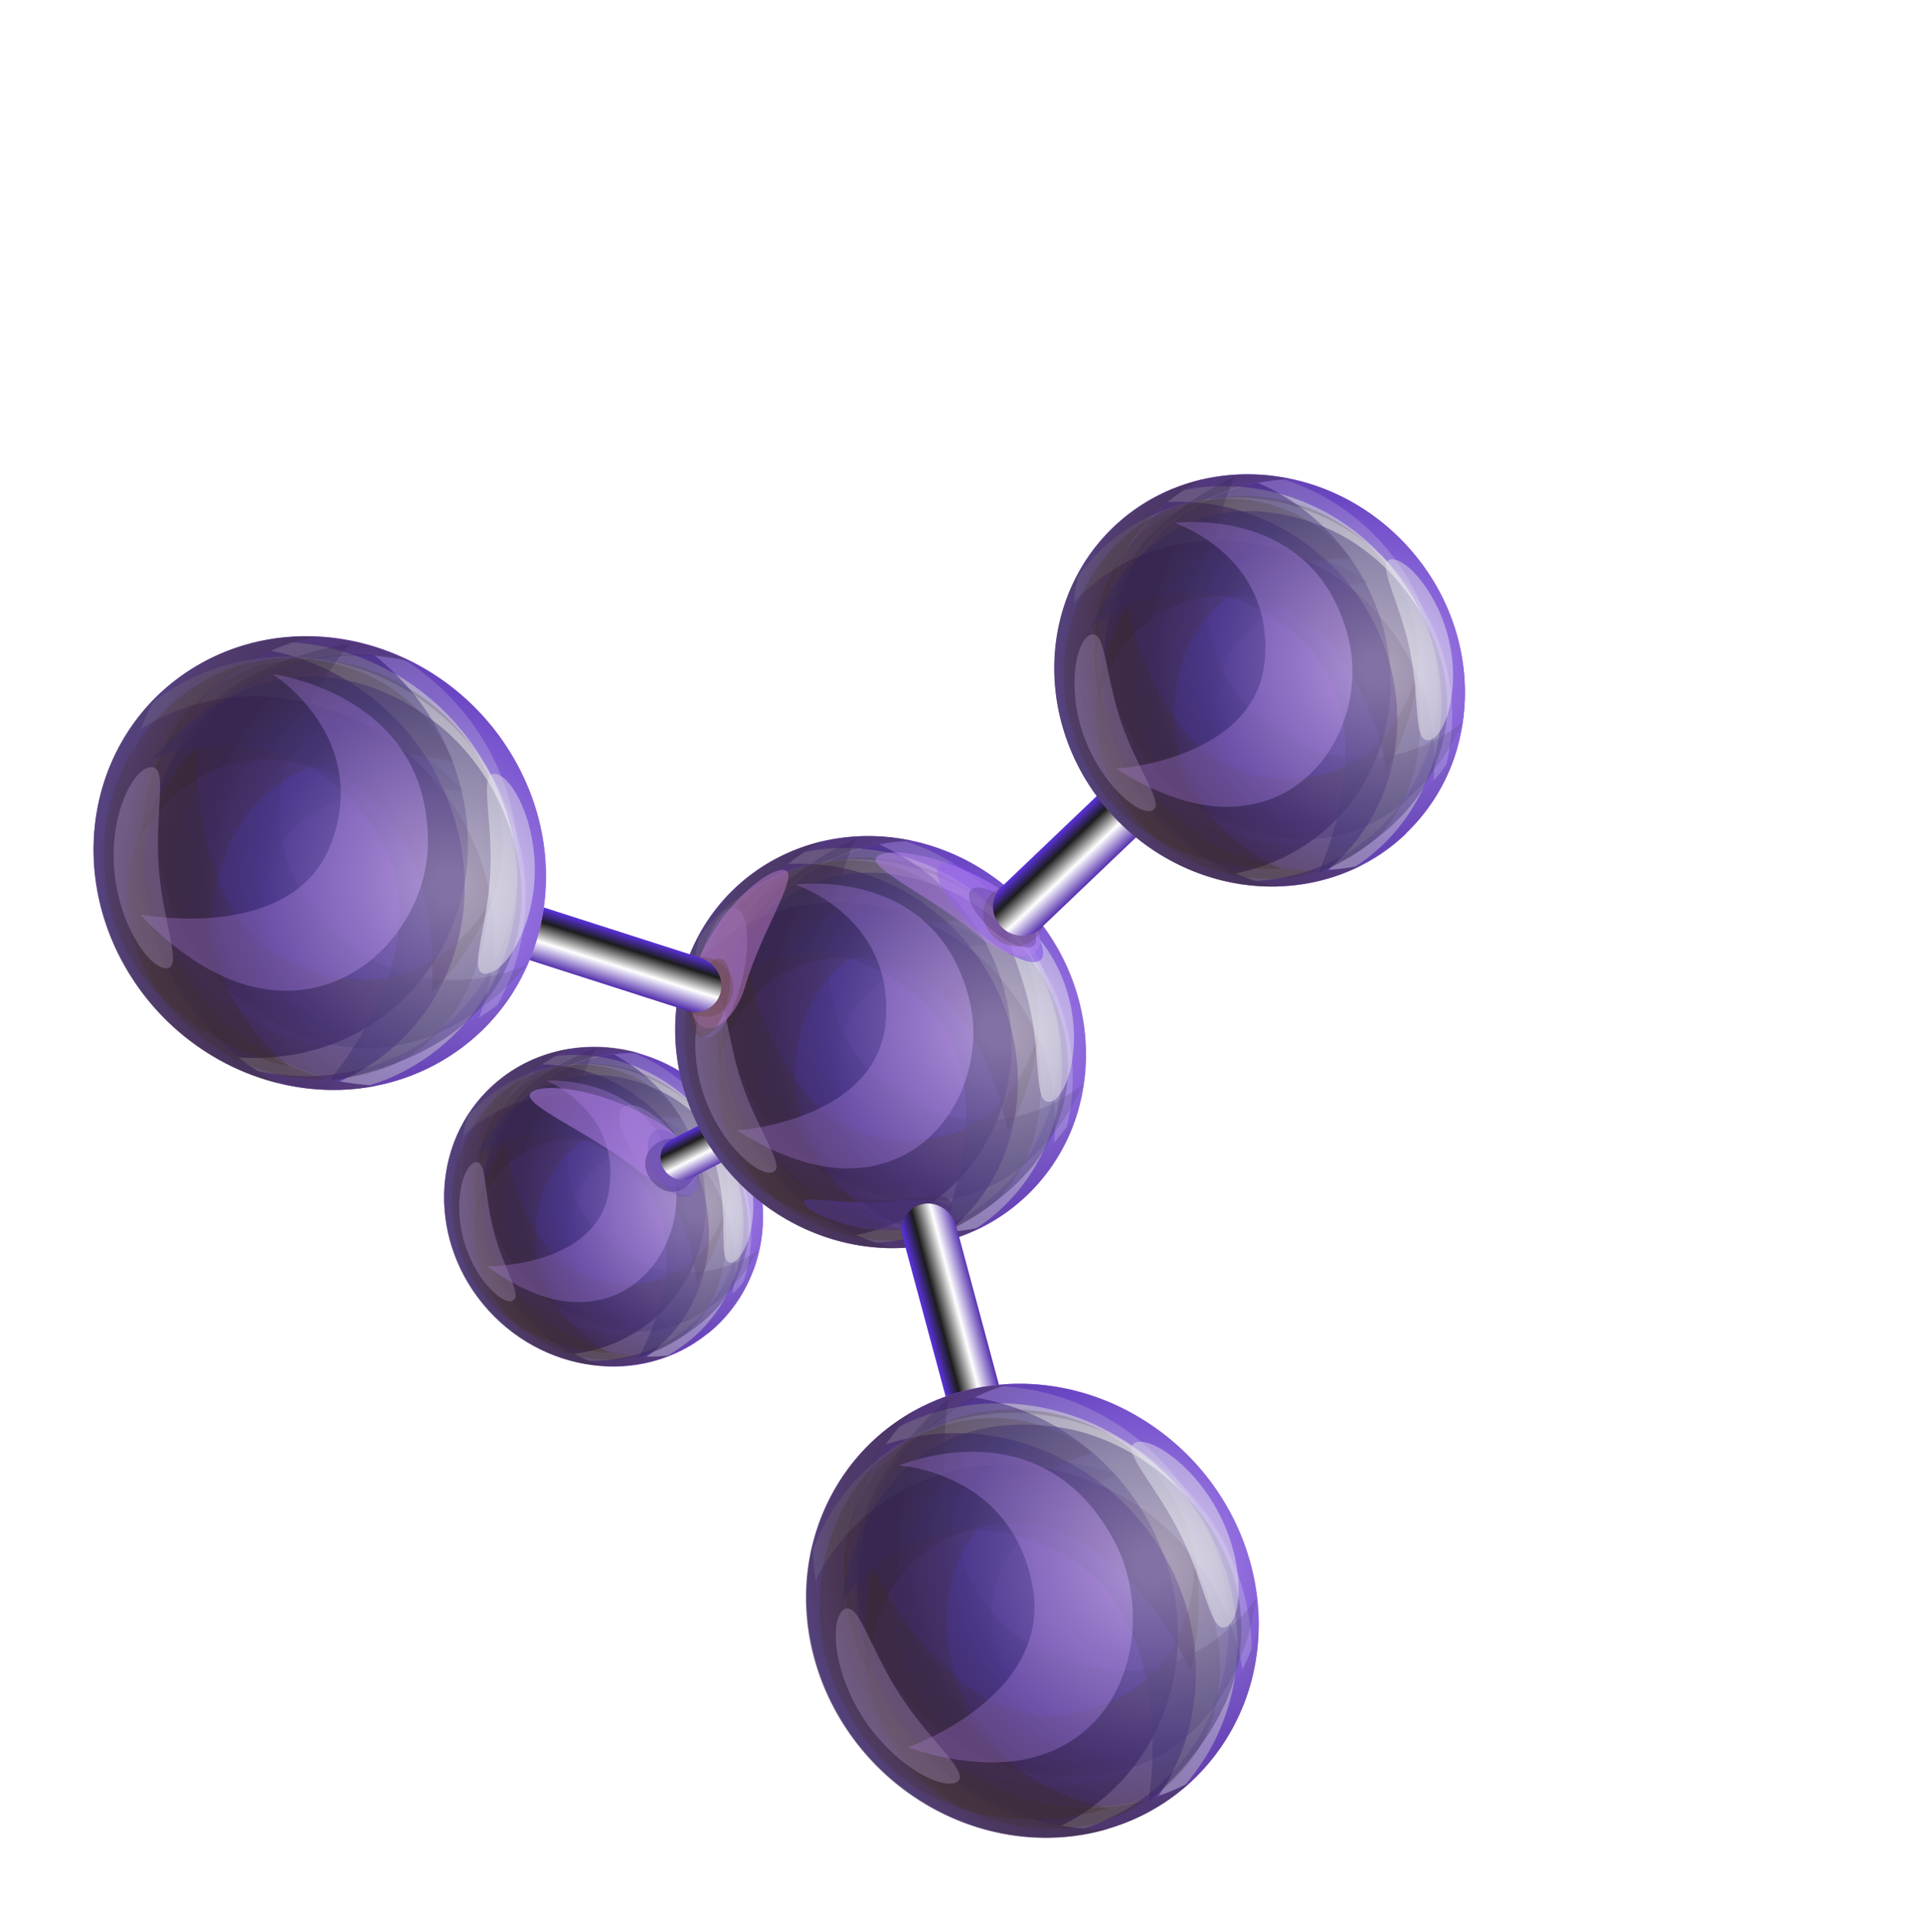 <svg width="667" height="670" viewBox="0 0 667 670" fill="none" xmlns="http://www.w3.org/2000/svg">
<g filter="url(#filter0_f_112_884)">
<path d="M245.556 462.217C222.517 481.001 187.702 476.42 167.676 452.272C147.651 428.125 150.036 393.303 172.963 374.626C195.89 355.949 230.818 360.423 250.956 384.464C271.095 408.731 268.709 443.552 245.782 462.229L245.556 462.217Z" fill="#B582EE"/>
<path opacity="0.5" d="M261.235 440.211C258.548 444.138 255.182 447.804 251.249 451.099C228.21 469.883 193.395 465.301 173.369 441.154C159.716 424.813 156.423 403.372 162.978 385.514C149.768 404.938 150.951 432.26 167.564 452.379C187.59 476.527 222.517 481.001 245.444 462.324C252.749 456.269 258.011 448.747 261.122 440.318L261.235 440.211Z" fill="#543D6F"/>
<path opacity="0.5" d="M241.347 401.593C221.321 377.446 186.394 372.971 163.467 391.648C162.568 392.505 161.782 393.254 160.884 394.111C157.931 409.9 162.103 427.316 173.595 441.166C193.62 465.313 228.548 469.788 251.475 451.111C252.373 450.254 253.159 449.505 254.058 448.648C257.011 432.859 252.839 415.443 241.347 401.593Z" fill="#633AB4"/>
<path opacity="0.5" d="M247.039 390.475C260.351 406.458 263.753 427.112 257.987 444.674C259.22 443.27 260.341 441.746 261.461 440.223C268.016 422.364 264.723 400.924 251.069 384.583C231.044 360.436 196.116 355.961 173.189 374.638C169.369 377.826 166.003 381.491 163.204 385.526C162.98 385.966 162.871 386.526 162.761 387.086C164.668 384.813 166.913 382.671 169.387 380.768C192.314 362.091 227.241 366.566 247.267 390.713L247.039 390.475Z" fill="#7B47E8"/>
<g style="mix-blend-mode:screen" opacity="0.5">
<path d="M237.877 443.822C229.496 458.641 214.868 467.584 198.841 469.439C200.541 470.322 202.466 471.217 204.164 471.873C223.029 472.32 240.932 463.213 250.653 445.977C265.292 420.182 255.482 385.838 228.841 369.592C226.12 367.863 223.061 366.454 220.231 365.285C217.745 365.151 215.374 365.364 212.892 365.683C214.024 366.196 215.044 366.816 216.178 367.556C242.933 383.92 252.742 418.039 237.991 443.941L237.877 443.822Z" fill="#FBF9FD"/>
</g>
<g style="mix-blend-mode:overlay" opacity="0.5">
<path d="M250.653 445.977C241.044 463.106 223.029 472.32 204.164 471.874C205.976 472.649 207.787 473.199 209.711 473.868C229.144 474.91 247.723 465.614 257.781 448.056C272.532 422.154 262.61 387.917 235.969 371.671C231.434 368.94 226.678 366.875 221.812 365.37C221.36 365.345 220.683 365.309 220.231 365.285C223.175 366.574 226.119 367.863 228.841 369.592C255.596 385.957 265.404 420.075 250.653 445.977Z" fill="#7B47E8"/>
</g>
<g style="mix-blend-mode:multiply" opacity="0.5">
<path d="M241.723 444.707C241.723 444.707 237.503 400.935 206.411 395.761C174.302 390.419 165.561 420.15 165.561 420.15C165.561 420.15 158.174 375.756 199.812 369.28C222.041 365.834 252.188 382.834 252.37 412.703C252.472 429.448 241.723 444.707 241.723 444.707Z" fill="#493000"/>
</g>
<path opacity="0.5" d="M241.347 401.593C252.839 415.443 257.011 432.859 254.058 448.648C255.405 447.363 256.753 446.078 257.873 444.555C263.639 426.993 260.238 406.339 246.926 390.356C226.9 366.208 191.973 361.733 169.046 380.41C166.686 382.433 164.44 384.574 162.42 386.728C161.644 389.062 161.093 391.408 160.543 393.753C161.441 392.897 162.227 392.147 163.126 391.29C186.053 372.613 220.98 377.088 241.006 401.236L241.347 401.593Z" fill="#FBF9FD"/>
<path opacity="0.5" d="M197.857 363.632C193.35 365.427 189.074 367.912 185.141 371.207C162.213 389.884 159.828 424.706 179.854 448.853C193.508 465.42 214.108 472.633 232.952 469.685C211.095 478.692 184.401 472.284 167.676 452.272C147.651 428.125 150.036 393.303 172.963 374.626C180.268 368.571 188.943 365.077 197.857 363.632Z" fill="#543D6F"/>
<path opacity="0.5" d="M232.131 390.58C252.157 414.728 249.885 449.669 226.844 468.226C225.946 469.083 225.046 469.713 224.034 470.451C207.769 470.257 191.459 462.822 179.967 448.973C159.942 424.825 162.327 390.003 185.254 371.326C186.153 370.47 187.052 369.839 188.064 369.102C204.33 369.295 220.639 376.73 232.131 390.58Z" fill="#633AB4"/>
<g style="mix-blend-mode:overlay" opacity="0.5">
<path d="M244.308 387.161C230.996 371.178 211.299 363.788 192.677 366.069C194.365 365.142 195.942 364.321 197.745 363.739C216.703 360.911 237.19 368.23 250.844 384.571C270.983 408.838 268.597 443.659 245.557 462.217C241.736 465.406 237.459 467.891 232.84 469.792C232.276 469.875 231.711 469.958 231.259 469.933C233.961 468.495 236.436 466.818 238.796 464.795C261.835 446.011 264.108 411.297 244.082 387.149L244.308 387.161Z" fill="#7B47E8"/>
</g>
<g style="mix-blend-mode:overlay" opacity="0.5">
<path d="M232.131 390.58C220.639 376.73 204.218 369.403 188.064 369.102C189.639 368.055 191.214 367.009 192.79 366.188C211.3 364.014 231.11 371.297 244.422 387.28C264.448 411.428 262.062 446.25 239.135 464.927C236.662 466.83 234.075 468.614 231.599 470.065C229.116 470.384 226.632 470.477 224.26 470.463C225.272 469.725 226.172 469.095 227.07 468.238C249.997 449.561 252.383 414.74 232.357 390.592L232.131 390.58Z" fill="#FBF9FD"/>
</g>
<g style="mix-blend-mode:overlay" opacity="0.5">
<path d="M209.709 473.641C204.957 472.255 200.201 470.191 195.553 467.34C168.798 450.975 158.99 416.857 173.741 390.955C183.799 373.397 202.378 364.101 221.811 365.143C198.39 358.345 173.145 367.397 160.965 388.799C146.214 414.701 156.136 448.939 182.777 465.184C191.393 470.397 200.671 473.157 209.709 473.641Z" fill="#543D6F"/>
</g>
<g style="mix-blend-mode:overlay" opacity="0.4">
<path d="M237.877 443.822C252.628 417.92 242.706 383.682 216.065 367.436C215.044 366.816 213.91 366.077 212.778 365.564C196.751 367.419 182.123 376.361 173.742 391.181C158.991 417.083 168.913 451.32 195.554 467.566C196.688 468.306 197.708 468.926 198.841 469.439C214.868 467.584 229.496 458.641 237.877 443.822Z" fill="#372574"/>
</g>
<g style="mix-blend-mode:multiply" opacity="0.3">
<path d="M206.555 363.76C206.555 363.76 182.859 404.564 208.984 428.813C236.018 453.788 263.001 433.519 263.001 433.519C263.001 433.519 242.032 476.958 198.534 456.076C175.199 444.871 157.486 411.008 176.075 384.859C186.602 370.041 206.441 363.64 206.441 363.64L206.555 363.76Z" fill="#453378"/>
</g>
<g style="mix-blend-mode:multiply" opacity="0.2">
<path d="M175.238 395.672C175.238 395.672 179.458 439.444 210.549 444.618C242.658 449.96 251.4 420.229 251.4 420.229C251.4 420.229 258.786 464.623 217.148 471.099C194.919 474.545 164.772 457.545 164.59 427.676C164.488 410.931 175.238 395.672 175.238 395.672Z" fill="#493000"/>
</g>
<g style="mix-blend-mode:multiply" opacity="0.2">
<path d="M236.179 387.63C236.179 387.63 194.821 384.281 186.896 418.24C178.864 453.211 211.376 469.093 211.376 469.093C211.376 469.093 161.226 468.666 156.866 420.475C154.563 394.677 175.498 364.243 208.964 369.883C227.733 373.152 236.179 387.63 236.179 387.63Z" fill="#493000"/>
</g>
<g style="mix-blend-mode:screen" opacity="0.5">
<path d="M221.439 470.877C221.439 470.877 245.135 430.073 218.896 405.705C191.863 380.729 164.879 400.998 164.879 400.998C164.879 400.998 185.848 357.559 229.346 378.442C252.682 389.646 270.395 423.51 251.805 449.659C241.278 464.476 221.439 470.877 221.439 470.877Z" fill="#453378"/>
</g>
<g style="mix-blend-mode:multiply" opacity="0.2">
<path d="M240.287 394.411C240.287 394.411 202.222 394.066 198.093 420.763C193.969 448.366 219.784 458.799 219.784 458.799C219.784 458.799 181.285 461.372 175.073 424.279C171.79 404.423 186.209 379.747 212.202 382.272C226.894 383.739 240.174 394.518 240.174 394.518L240.287 394.411Z" fill="#453378"/>
</g>
<g style="mix-blend-mode:overlay" opacity="0.5">
<path d="M169.065 439.113C169.065 439.113 207.129 439.458 211.259 412.76C215.496 385.277 189.567 374.724 189.567 374.724C189.567 374.724 228.066 372.152 234.166 409.351C237.449 429.208 223.03 453.883 197.037 451.358C182.345 449.892 169.065 439.113 169.065 439.113Z" fill="#B582EE"/>
</g>
<g style="mix-blend-mode:screen" opacity="0.5">
<path d="M253.54 437.762C249.363 438.104 252.004 426.709 250.115 413.261C248.226 399.813 242.625 388.994 246.804 388.879C250.981 388.537 259.064 399.037 260.953 412.485C262.73 426.04 257.604 437.528 253.427 437.869L253.54 437.762Z" fill="white"/>
</g>
<g style="mix-blend-mode:overlay" opacity="0.4">
<path d="M177.608 450.995C181.668 450.082 174.831 440.214 171.25 427.015C167.78 413.709 168.952 402.122 164.892 403.035C160.831 403.948 157.178 416.081 160.647 429.387C164.117 442.693 173.549 452.135 177.609 451.221L177.608 450.995Z" fill="#D6B7F0"/>
</g>
<path style="mix-blend-mode:overlay" opacity="0.3" d="M245.556 462.217C222.517 481.001 187.702 476.42 167.676 452.272C147.651 428.125 150.036 393.303 172.963 374.626C195.89 355.949 230.818 360.423 250.956 384.464C271.095 408.731 268.709 443.552 245.782 462.229L245.556 462.217Z" fill="url(#paint0_radial_112_884)"/>
<g style="mix-blend-mode:multiply" opacity="0.5">
<path d="M240.516 413.538C237.257 416.191 229.097 411.681 222.384 403.517C215.67 395.353 212.906 386.608 216.166 383.955C219.425 381.303 227.584 385.812 234.298 393.976C241.011 402.141 243.775 410.885 240.516 413.538Z" fill="#9477C7"/>
</g>
<g style="mix-blend-mode:overlay" opacity="0.5">
<path d="M240.943 409.489C238.144 413.524 228.647 411.883 220.247 405.099C204.925 392.853 181.148 383.208 183.947 379.174C186.746 375.139 209.459 376.922 230.437 390.602C239.395 396.399 243.629 405.335 240.942 409.263L240.943 409.489Z" fill="#B582EE"/>
</g>
<g style="mix-blend-mode:multiply" opacity="0.4">
<path d="M234.416 394.774C234.416 394.774 226.65 399.221 230.868 405.668C235.2 412.235 241.609 407.489 241.609 407.489C241.609 407.489 235.685 417.69 227.625 411.037C223.311 407.412 221.917 401.003 227.312 396.768C230.347 394.33 234.416 394.774 234.416 394.774Z" fill="#332273"/>
</g>
<g style="mix-blend-mode:multiply" opacity="0.3">
<path d="M239.281 414.716C235.903 416.344 230.346 412.766 227.146 406.487C223.833 400.314 223.793 393.752 227.171 392.124C230.549 390.495 236.106 394.073 239.419 400.245C242.732 406.418 242.772 412.98 239.393 414.609L239.281 414.716Z" fill="#6C51C6"/>
</g>
<path d="M297.181 370.882C295.239 367.272 290.711 365.672 287.108 367.514L232.837 395.142C229.346 396.878 228.018 401.331 230.073 405.06C232.016 408.671 236.543 410.271 240.032 408.309L294.192 380.788C297.682 379.053 299.01 374.6 296.955 370.87L297.181 370.882Z" fill="url(#paint1_linear_112_884)"/>
<path d="M356.178 414.538C328.554 440.88 283.361 438.457 255.398 409.133C227.435 379.809 227.159 334.552 254.783 308.21C282.407 281.867 327.6 284.291 355.563 313.615C383.527 342.938 383.803 388.195 356.178 414.538Z" fill="#B582EE"/>
<path opacity="0.5" d="M374.067 384.506C370.938 389.994 367.128 394.992 362.412 399.49C334.788 425.832 289.595 423.409 261.631 394.085C242.534 374.059 236.383 346.923 243.014 323.074C228.04 349.416 232.095 384.697 255.284 409.014C283.248 438.338 328.441 440.761 356.065 414.419C364.936 405.959 370.972 395.651 374.067 384.506Z" fill="#543D6F"/>
<path opacity="0.5" d="M344.748 336.674C316.785 307.35 271.592 304.926 243.968 331.269C242.845 332.34 241.722 333.41 240.713 334.6C238.468 355.405 245.491 377.384 261.519 394.192C289.482 423.516 334.675 425.939 362.299 399.597C363.422 398.526 364.545 397.455 365.668 396.384C367.913 375.58 360.89 353.6 344.862 336.793L344.748 336.674Z" fill="#633AB4"/>
<path opacity="0.5" d="M350.981 321.625C369.51 341.055 375.882 367.298 370.038 390.624C371.381 388.66 372.725 386.696 373.954 384.613C380.587 360.991 374.434 333.628 355.337 313.602C327.374 284.279 282.181 281.855 254.557 308.197C249.841 312.695 245.919 317.801 242.902 323.181C242.68 323.848 242.458 324.514 242.462 325.193C244.815 322.039 247.281 319.005 250.201 316.22C277.825 289.878 323.018 292.302 350.981 321.625Z" fill="#7B47E8"/>
<g style="mix-blend-mode:screen" opacity="0.5">
<path d="M344.404 391.398C335.039 411.481 317.046 424.315 296.739 428.203C299.005 429.229 301.494 430.041 303.872 430.961C328.035 429.768 350.202 416.14 361.017 393.081C377.295 358.213 361.558 314.954 325.754 296.52C322.016 294.623 318.052 292.94 314.318 291.722C311.156 291.779 307.996 292.288 304.951 292.916C306.423 293.561 307.895 294.205 309.255 294.957C345.058 313.391 360.909 356.768 344.518 391.518L344.404 391.398Z" fill="#FBF9FD"/>
</g>
<g style="mix-blend-mode:overlay" opacity="0.5">
<path d="M360.904 392.962C350.088 416.021 327.921 429.649 303.758 430.842C306.248 431.654 308.51 432.227 310.999 432.813C335.956 432.229 359.027 418.649 370.176 394.817C386.454 359.948 370.717 316.69 334.914 298.256C328.796 295.213 322.457 292.837 316.124 291.593C315.446 291.557 314.656 291.627 314.092 291.71C318.052 292.94 321.902 294.504 325.529 296.508C361.332 314.942 377.183 358.32 360.791 393.069L360.904 392.962Z" fill="#7B47E8"/>
</g>
<g style="mix-blend-mode:multiply" opacity="0.5">
<path d="M349.492 392.237C349.492 392.237 340 335.967 299.656 332.333C258.069 328.519 249.61 367.539 249.61 367.539C249.61 367.539 235.938 310.931 288.721 298.606C317.031 292.094 357.016 311.091 360.188 349.717C362.015 371.418 349.604 392.13 349.604 392.13L349.492 392.237Z" fill="#493000"/>
</g>
<path opacity="0.5" d="M344.748 336.674C360.776 353.481 367.687 375.568 365.554 396.265C367.237 394.433 368.695 392.588 370.038 390.624C375.77 367.406 369.51 341.056 350.981 321.626C323.018 292.302 277.825 289.878 250.201 316.221C247.281 319.005 244.701 321.92 242.462 325.193C241.69 328.206 241.145 331.457 240.825 334.493C241.948 333.422 242.957 332.232 244.08 331.162C271.704 304.819 316.897 307.243 344.86 336.567L344.748 336.674Z" fill="#FBF9FD"/>
<path opacity="0.5" d="M285.516 291.648C279.886 294.513 274.713 298.081 269.996 302.579C242.372 328.921 242.648 374.178 270.611 403.502C289.708 423.528 316.635 431.08 340.659 425.469C313.635 439.176 278.587 433.45 255.398 409.133C227.435 379.809 227.159 334.552 254.783 308.21C263.654 299.75 274.351 294.329 285.516 291.648Z" fill="#543D6F"/>
<path opacity="0.5" d="M331.903 323.204C359.867 352.528 360.142 397.785 332.518 424.127C331.395 425.198 330.272 426.269 329.15 427.34C308.262 428.595 286.641 420.536 270.613 403.728C242.649 374.404 242.374 329.147 269.998 302.805C271.121 301.734 272.243 300.663 273.366 299.592C294.254 298.337 315.875 306.396 331.903 323.204Z" fill="#633AB4"/>
<g style="mix-blend-mode:overlay" opacity="0.5">
<path d="M347.23 317.692C328.702 298.262 302.791 290.651 279.214 295.382C281.239 294.133 283.265 292.884 285.404 291.755C309.315 286.251 336.354 293.696 355.451 313.722C383.414 343.045 383.69 388.302 356.066 414.645C351.35 419.142 346.064 422.818 340.546 425.576C339.87 425.765 339.193 425.955 338.515 425.919C341.777 423.719 344.926 421.399 347.845 418.615C375.469 392.273 375.194 347.016 347.23 317.692Z" fill="#7B47E8"/>
</g>
<g style="mix-blend-mode:overlay" opacity="0.5">
<path d="M331.903 323.204C315.875 306.396 294.141 298.444 273.366 299.592C275.277 297.998 277.189 296.63 279.214 295.382C302.678 290.759 328.702 298.262 347.23 317.692C375.194 347.016 375.469 392.273 347.845 418.615C344.926 421.399 341.891 423.838 338.515 425.919C335.47 426.548 332.197 426.937 329.148 427.113C330.271 426.042 331.394 424.972 332.517 423.901C360.141 397.558 359.865 352.301 331.902 322.978L331.903 323.204Z" fill="#FBF9FD"/>
</g>
<g style="mix-blend-mode:overlay" opacity="0.5">
<path d="M310.998 432.813C304.778 431.461 298.326 429.193 292.321 426.043C256.518 407.609 240.667 364.231 257.058 329.482C268.095 305.756 291.279 292.07 316.236 291.486C285.474 284.859 254.048 298.895 240.559 327.919C224.281 362.787 240.018 406.046 275.822 424.479C287.265 430.409 299.48 433.1 311.224 432.825L310.998 432.813Z" fill="#543D6F"/>
</g>
<g style="mix-blend-mode:overlay" opacity="0.4">
<path d="M344.404 391.398C360.682 356.53 344.944 313.271 309.141 294.838C307.781 294.086 306.195 293.322 304.837 292.797C284.53 296.685 266.537 309.519 257.172 329.602C240.895 364.47 256.632 407.729 292.435 426.162C293.795 426.914 295.381 427.678 296.853 428.322C317.16 424.435 335.153 411.601 344.518 391.518L344.404 391.398Z" fill="#372574"/>
</g>
<g style="mix-blend-mode:multiply" opacity="0.3">
<path d="M296.694 291.003C296.694 291.003 270.261 346.025 306.015 374.975C342.904 404.664 375.596 375.992 375.596 375.992C375.596 375.992 352.909 434.043 295.168 411.266C264.26 399.089 238.364 356.869 259.719 321.255C271.682 301.199 296.468 290.991 296.468 290.991L296.694 291.003Z" fill="#453378"/>
</g>
<g style="mix-blend-mode:multiply" opacity="0.2">
<path d="M259.579 335.273C259.579 335.273 269.07 391.543 309.414 395.177C351.001 398.991 359.46 359.971 359.46 359.971C359.46 359.971 373.133 416.578 320.349 428.903C292.04 435.416 251.94 416.299 248.882 377.792C247.056 356.091 259.466 335.38 259.466 335.38L259.579 335.273Z" fill="#493000"/>
</g>
<g style="mix-blend-mode:multiply" opacity="0.2">
<path d="M336.847 318.945C336.847 318.945 283.534 318.574 276.578 363.217C269.517 409.325 312.768 426.574 312.768 426.574C312.768 426.574 248.527 430.707 238.211 368.85C232.7 335.641 256.845 294.408 300.129 298.652C324.54 301.093 336.733 318.825 336.733 318.825L336.847 318.945Z" fill="#493000"/>
</g>
<g style="mix-blend-mode:screen" opacity="0.5">
<path d="M325.766 428.063C325.766 428.063 352.198 373.041 316.444 344.091C279.556 314.402 246.751 343.181 246.751 343.181C246.751 343.181 269.438 285.13 327.179 307.907C358.088 320.084 383.983 362.304 362.628 397.918C350.665 417.975 325.767 428.289 325.767 428.289L325.766 428.063Z" fill="#453378"/>
</g>
<g style="mix-blend-mode:multiply" opacity="0.2">
<path d="M342.772 327.406C342.772 327.406 293.999 330.672 291.275 365.589C288.558 401.637 322.622 412.625 322.622 412.625C322.622 412.625 273.532 419.38 262.175 372.172C256.035 346.846 272.208 313.442 305.758 314.224C324.623 314.67 342.884 327.299 342.884 327.299L342.772 327.406Z" fill="#453378"/>
</g>
<g style="mix-blend-mode:overlay" opacity="0.5">
<path d="M255.745 391.959C255.745 391.959 304.631 388.813 307.242 353.777C309.958 317.729 275.895 306.74 275.895 306.74C275.895 306.74 325.097 299.878 336.341 347.194C342.482 372.52 326.308 405.923 292.759 405.142C273.894 404.696 255.745 391.959 255.745 391.959Z" fill="#B582EE"/>
</g>
<g style="mix-blend-mode:screen" opacity="0.5">
<path d="M363.999 382.044C358.696 382.777 361.09 367.976 357.484 350.703C353.877 333.431 345.551 320.203 350.968 319.363C356.272 318.629 367.757 331.348 371.363 348.62C374.97 365.892 369.416 381.203 364.225 382.056L363.999 382.044Z" fill="white"/>
</g>
<g style="mix-blend-mode:overlay" opacity="0.4">
<path d="M267.919 406.524C272.993 405.1 263.205 392.812 257.455 375.99C251.705 359.168 252.177 343.924 246.991 345.456C241.805 346.988 238.401 362.979 244.151 379.801C249.9 396.623 262.845 407.949 267.919 406.524Z" fill="#D6B7F0"/>
</g>
<path style="mix-blend-mode:overlay" opacity="0.3" d="M356.178 414.538C328.554 440.88 283.361 438.457 255.398 409.133C227.435 379.809 227.159 334.552 254.783 308.21C282.407 281.867 327.6 284.291 355.563 313.615C383.527 342.938 383.803 388.195 356.178 414.538Z" fill="url(#paint2_radial_112_884)"/>
<g style="mix-blend-mode:multiply" opacity="0.5">
<path d="M361.101 332.687C358.296 335.817 348.102 330.972 338.334 322.078C328.567 313.185 322.972 303.271 325.777 300.141C328.581 297.011 338.888 301.749 348.543 310.75C358.311 319.643 363.906 329.558 361.101 332.687Z" fill="#7642EA"/>
</g>
<g style="mix-blend-mode:overlay" opacity="0.5">
<path d="M359.726 329.446C356.813 333.362 347.201 331.376 339.252 324.39C324.265 311.597 300.934 301.071 303.961 297.274C306.873 293.359 329.704 295.941 350.01 310.489C358.745 316.726 362.752 325.65 359.84 329.566L359.726 329.446Z" fill="#B582EE"/>
</g>
<g style="mix-blend-mode:multiply" opacity="0.2">
<path d="M347.845 307.319C347.845 307.319 343.949 316.724 350.188 321.244C356.542 325.883 361.819 320.85 361.819 320.85C361.819 320.85 358.604 330.744 348.758 327.388C343.438 325.632 338.879 318.828 342.004 312.661C343.79 309.138 347.731 307.2 347.731 307.2L347.845 307.319Z" fill="#493000"/>
</g>
<g style="mix-blend-mode:multiply" opacity="0.3">
<path d="M358.811 327.588C356.793 329.968 350.228 327.806 344.097 322.501C337.966 317.195 334.653 311.023 336.671 308.643C338.69 306.263 345.367 308.544 351.385 313.73C357.516 319.036 360.83 325.208 358.811 327.588Z" fill="#453378"/>
</g>
<g style="mix-blend-mode:multiply" opacity="0.5">
<path d="M330.235 420.159C329.531 415.823 321.284 415.494 308.529 416.733C295.774 417.972 278.585 414.562 278.823 416.61C279.302 420.934 297.753 427.692 310.508 426.453C323.263 425.214 330.939 424.495 330.235 420.159Z" fill="#523795"/>
</g>
<g style="mix-blend-mode:multiply" opacity="0.2">
<path d="M313.234 428.861C313.234 428.861 314.866 418.656 322.321 418.83C330.002 419.016 331.516 426.449 331.516 426.449C331.516 426.449 334.052 416.292 324.317 412.829C319.111 410.966 311.673 413.734 311.038 420.713C310.723 424.655 313.008 428.849 313.008 428.849L313.234 428.861Z" fill="#493473"/>
</g>
<g style="mix-blend-mode:multiply" opacity="0.3">
<path d="M329.535 416.502C327.937 413.702 320.832 415.47 313.041 415.844C305.364 416.337 299.377 416.129 299.496 417.153C299.504 418.511 308.58 425.105 316.371 424.732C324.048 424.238 332.161 421.054 329.649 416.621L329.535 416.502Z" fill="#3B2757"/>
</g>
<g style="mix-blend-mode:multiply" opacity="0.5">
<path d="M244.48 359.686C248.666 360.928 254.485 351.966 257.459 339.571C260.433 327.175 259.463 316.265 255.163 314.904C250.976 313.661 245.158 322.624 242.184 335.019C239.21 347.414 240.18 358.324 244.48 359.686Z" fill="#8066A9"/>
</g>
<g style="mix-blend-mode:multiply" opacity="0.5">
<path d="M244.007 356.267C248.761 358.105 255.613 351.799 258.49 342C263.575 323.95 277.231 303.645 272.476 301.806C267.721 299.968 249.956 313.266 241.168 335.303C237.386 344.827 239.252 354.428 244.119 356.16L244.007 356.267Z" fill="#BC79C8"/>
</g>
<g style="mix-blend-mode:multiply" opacity="0.2">
<path d="M240.921 331.671C240.921 331.671 249.768 337.801 247.211 344.563C244.544 351.659 237.191 349.794 237.191 349.794C237.191 349.794 245.816 356.591 252.095 349.01C255.458 344.892 255.41 336.972 249.176 333.358C245.55 331.354 241.147 331.683 241.147 331.683L240.921 331.671Z" fill="#493000"/>
</g>
<g style="mix-blend-mode:multiply" opacity="0.3">
<path d="M242.671 359.363C245.84 360.438 249.988 355.344 252.088 347.879C254.189 340.413 253.357 333.695 250.3 332.513C247.131 331.439 242.871 336.639 240.883 343.998C238.782 351.463 239.614 358.181 242.783 359.256L242.671 359.363Z" fill="#62412C"/>
</g>
<path d="M417.997 253.85C421.748 257.784 421.785 263.893 418.08 267.427L360.81 322.04C357.104 325.573 351.003 325.246 347.252 321.313C343.501 317.379 343.464 311.269 347.17 307.735L404.439 253.123C408.145 249.589 414.246 249.916 417.997 253.85Z" fill="url(#paint3_linear_112_884)"/>
<path d="M319.828 417.565C324.904 416.367 330.12 419.814 331.62 424.984L353.115 504.858C354.502 510.136 351.483 515.063 346.407 516.262C341.332 517.46 336.116 514.013 334.616 508.843L313.121 428.969C311.621 423.798 314.753 418.763 319.828 417.565Z" fill="url(#paint4_linear_112_884)"/>
<path d="M152.597 313.022C151.273 318.154 154.242 323.516 159.447 325.153L238.211 350.414C243.305 352.158 248.482 349.269 249.92 344.256C251.244 339.124 248.163 333.869 243.069 332.126L164.305 306.864C159.1 305.227 154.034 308.009 152.597 313.022Z" fill="url(#paint5_linear_112_884)"/>
<path d="M487.673 289.143C460.049 315.486 414.856 313.062 386.893 283.739C358.93 254.415 358.654 209.158 386.278 182.815C413.902 156.473 458.981 158.777 486.945 188.101C514.908 217.425 515.184 262.682 487.56 289.024L487.673 289.143Z" fill="#B582EE"/>
<path opacity="0.5" d="M505.562 259.112C502.433 264.599 498.623 269.598 493.907 274.095C466.283 300.438 421.09 298.014 393.126 268.69C374.029 248.664 367.878 221.529 374.509 197.68C359.535 224.022 363.59 259.302 386.779 283.619C414.743 312.943 459.936 315.367 487.56 289.024C496.431 280.565 502.467 270.257 505.562 259.112Z" fill="#543D6F"/>
<path opacity="0.5" d="M476.355 211.172C448.392 181.848 403.199 179.425 375.575 205.767C374.452 206.838 373.329 207.909 372.32 209.099C370.075 229.903 377.099 251.883 393.126 268.69C421.09 298.014 466.283 300.438 493.907 274.095C495.03 273.024 496.152 271.954 497.275 270.883C499.52 250.079 492.497 228.099 476.469 211.291L476.355 211.172Z" fill="#633AB4"/>
<path opacity="0.5" d="M482.476 196.231C501.005 215.661 507.377 241.904 501.533 265.23C502.876 263.266 504.22 261.302 505.449 259.219C512.194 235.489 506.041 208.127 486.945 188.101C458.981 158.777 413.788 156.353 386.164 182.696C381.448 187.193 377.526 192.299 374.509 197.679C374.287 198.346 374.066 199.013 374.07 199.692C376.422 196.538 378.889 193.503 381.808 190.719C409.432 164.377 454.625 166.8 482.589 196.124L482.476 196.231Z" fill="#7B47E8"/>
<g style="mix-blend-mode:screen" opacity="0.5">
<path d="M475.899 266.004C466.534 286.087 448.541 298.921 428.234 302.808C430.5 303.835 432.877 304.754 435.367 305.566C459.53 304.374 481.697 290.746 492.512 267.687C508.79 232.818 493.053 189.56 457.249 171.126C453.511 169.229 449.547 167.546 445.813 166.328C442.538 166.491 439.491 166.893 436.445 167.522C437.918 168.166 439.39 168.811 440.75 169.562C476.553 187.996 492.404 231.374 476.013 266.123L475.899 266.004Z" fill="#FBF9FD"/>
</g>
<g style="mix-blend-mode:overlay" opacity="0.5">
<path d="M492.399 267.567C481.583 290.627 459.416 304.255 435.253 305.447C437.743 306.259 440.005 306.833 442.494 307.419C467.451 306.834 490.522 293.255 501.671 269.422C517.949 234.554 502.212 191.295 466.409 172.861C460.403 169.712 453.952 167.443 447.619 166.198C446.941 166.162 446.151 166.233 445.587 166.316C449.435 167.653 453.285 169.217 457.023 171.114C492.827 189.547 508.677 232.925 492.286 267.675L492.399 267.567Z" fill="#7B47E8"/>
</g>
<g style="mix-blend-mode:multiply" opacity="0.5">
<path d="M480.987 266.842C480.987 266.842 471.495 210.572 431.151 206.938C389.564 203.124 381.105 242.144 381.105 242.144C381.105 242.144 367.433 185.537 420.216 173.212C448.526 166.699 488.511 185.697 491.683 224.323C493.51 246.024 481.099 266.735 481.099 266.735L480.987 266.842Z" fill="#493000"/>
</g>
<path opacity="0.5" d="M476.355 211.172C492.383 227.98 499.294 250.067 497.162 270.764C498.845 268.931 500.302 267.086 501.645 265.123C507.377 241.904 501.117 215.554 482.589 196.124C454.625 166.8 409.432 164.377 381.808 190.719C378.889 193.503 376.309 196.419 374.07 199.692C373.297 202.704 372.753 205.955 372.432 208.992C373.555 207.921 374.564 206.731 375.687 205.66C403.311 179.318 448.504 181.741 476.468 211.065L476.355 211.172Z" fill="#FBF9FD"/>
<path opacity="0.5" d="M417.011 166.253C411.381 169.118 406.208 172.687 401.491 177.184C373.867 203.527 374.143 248.784 402.106 278.107C421.203 298.133 448.13 305.685 472.154 300.074C445.13 313.781 410.082 308.056 386.893 283.739C358.93 254.415 358.654 209.158 386.278 182.815C395.149 174.356 405.846 168.935 417.011 166.253Z" fill="#543D6F"/>
<path opacity="0.5" d="M463.51 197.702C491.474 227.026 491.75 272.283 464.126 298.626C463.003 299.696 461.88 300.767 460.757 301.838C439.87 303.093 418.248 295.034 402.22 278.227C374.257 248.903 373.981 203.646 401.605 177.303C402.728 176.232 403.851 175.162 404.974 174.091C425.861 172.836 447.483 180.895 463.51 197.702Z" fill="#633AB4"/>
<g style="mix-blend-mode:overlay" opacity="0.5">
<path d="M478.725 192.297C460.197 172.868 434.286 165.257 410.709 169.987C412.734 168.739 414.76 167.49 416.899 166.361C440.922 160.749 467.961 168.194 486.945 188.101C515.022 217.544 515.184 262.682 487.56 289.024C482.843 293.522 477.557 297.197 472.04 299.955C471.363 300.145 470.687 300.335 470.009 300.298C473.271 298.098 476.419 295.779 479.339 292.994C506.963 266.652 506.687 221.395 478.724 192.071L478.725 192.297Z" fill="#7B47E8"/>
</g>
<g style="mix-blend-mode:overlay" opacity="0.5">
<path d="M463.51 197.702C447.483 180.895 425.749 172.943 404.974 174.091C406.884 172.497 408.796 171.129 410.821 169.88C434.286 165.257 460.309 172.76 478.837 192.19C506.801 221.514 507.077 266.771 479.453 293.114C476.533 295.898 473.498 298.336 470.123 300.418C467.077 301.046 463.804 301.436 460.755 301.612C461.878 300.541 463.001 299.47 464.124 298.399C491.748 272.057 491.472 226.8 463.509 197.476L463.51 197.702Z" fill="#FBF9FD"/>
</g>
<g style="mix-blend-mode:overlay" opacity="0.5">
<path d="M442.606 307.311C436.385 305.96 429.934 303.691 423.816 300.648C388.013 282.215 372.162 238.837 388.553 204.088C399.59 180.362 422.774 166.675 447.731 166.091C416.969 159.465 385.543 173.501 372.054 202.524C355.776 237.393 371.513 280.651 407.316 299.085C418.76 305.015 430.975 307.706 442.719 307.431L442.606 307.311Z" fill="#543D6F"/>
</g>
<g style="mix-blend-mode:overlay" opacity="0.4">
<path d="M475.899 266.004C492.176 231.135 476.439 187.877 440.636 169.443C439.164 168.799 437.69 167.928 436.332 167.403C416.025 171.29 398.032 184.124 388.667 204.207C372.39 239.076 388.127 282.334 423.93 300.768C425.29 301.519 426.876 302.283 428.348 302.928C448.655 299.04 466.648 286.206 476.013 266.123L475.899 266.004Z" fill="#372574"/>
</g>
<g style="mix-blend-mode:multiply" opacity="0.3">
<path d="M428.189 165.609C428.189 165.609 401.756 220.631 437.51 249.581C474.399 279.27 507.203 250.491 507.203 250.491C507.203 250.491 484.516 308.541 426.775 285.764C395.867 273.588 369.859 231.475 391.326 195.754C403.289 175.697 428.075 165.49 428.075 165.49L428.189 165.609Z" fill="#453378"/>
</g>
<g style="mix-blend-mode:multiply" opacity="0.2">
<path d="M391.074 209.879C391.074 209.879 400.565 266.149 440.909 269.783C482.496 273.597 490.955 234.576 490.955 234.576C490.955 234.576 504.628 291.184 451.844 303.509C423.535 310.021 383.435 290.905 380.377 252.398C378.551 230.697 390.961 209.986 390.961 209.986L391.074 209.879Z" fill="#493000"/>
</g>
<g style="mix-blend-mode:multiply" opacity="0.2">
<path d="M468.342 193.55C468.342 193.55 415.029 193.179 408.073 237.822C401.012 283.93 444.263 301.18 444.263 301.18C444.263 301.18 380.022 305.312 369.706 243.456C364.195 210.247 388.34 169.014 431.624 173.258C456.035 175.698 468.228 193.431 468.228 193.431L468.342 193.55Z" fill="#493000"/>
</g>
<g style="mix-blend-mode:screen" opacity="0.5">
<path d="M457.261 302.669C457.261 302.669 483.693 247.646 447.939 218.697C411.051 189.007 378.246 217.787 378.246 217.787C378.246 217.787 400.933 159.736 458.674 182.513C489.582 194.689 515.591 236.802 494.123 272.524C482.16 292.58 457.374 302.788 457.374 302.788L457.261 302.669Z" fill="#453378"/>
</g>
<g style="mix-blend-mode:multiply" opacity="0.2">
<path d="M474.267 202.012C474.267 202.012 425.494 205.277 422.77 240.194C420.053 276.242 454.117 287.231 454.117 287.231C454.117 287.231 405.027 293.986 393.67 246.777C387.53 221.451 403.703 188.048 437.253 188.829C456.118 189.275 474.379 201.905 474.379 201.905L474.267 202.012Z" fill="#453378"/>
</g>
<g style="mix-blend-mode:overlay" opacity="0.5">
<path d="M387.24 266.565C387.24 266.565 436.126 263.418 438.736 228.383C441.453 192.334 407.39 181.346 407.39 181.346C407.39 181.346 456.48 174.591 467.836 221.8C473.977 247.125 457.803 280.529 424.254 279.748C405.389 279.301 387.24 266.565 387.24 266.565Z" fill="#B582EE"/>
</g>
<g style="mix-blend-mode:screen" opacity="0.5">
<path d="M495.494 256.649C490.19 257.383 492.585 242.581 488.978 225.309C485.372 208.036 477.046 194.809 482.463 193.968C487.766 193.235 499.251 205.953 502.858 223.225C506.465 240.498 500.911 255.809 495.72 256.661L495.494 256.649Z" fill="white"/>
</g>
<g style="mix-blend-mode:overlay" opacity="0.4">
<path d="M399.414 281.13C404.6 279.598 394.7 267.417 388.95 250.596C383.2 233.774 383.56 218.637 378.486 220.061C373.412 221.486 369.896 237.585 375.646 254.406C381.395 271.228 394.34 282.554 399.414 281.13Z" fill="#D6B7F0"/>
</g>
<path style="mix-blend-mode:overlay" opacity="0.3" d="M487.673 289.143C460.049 315.486 414.856 313.062 386.893 283.739C358.93 254.415 358.654 209.158 386.278 182.815C413.902 156.473 458.981 158.777 486.945 188.101C514.908 217.425 515.184 262.682 487.56 289.024L487.673 289.143Z" fill="url(#paint6_radial_112_884)"/>
<path d="M426.327 601.418C404.863 637.818 357.037 648.147 319.395 624.412C281.752 600.677 268.58 552.014 290.043 515.614C311.507 479.214 359.333 468.885 396.976 492.62C434.618 516.355 447.791 565.018 426.327 601.418Z" fill="#B582EE"/>
<path opacity="0.5" d="M436.49 563.96C434.837 570.771 432.166 577.188 428.477 583.437C407.013 619.837 359.187 630.166 321.544 606.431C295.921 590.353 281.747 562.673 281.918 535.198C273.646 567.894 288.103 604.863 319.283 624.519C356.925 648.255 404.751 637.926 426.215 601.526C433.147 589.908 436.456 576.965 436.49 563.96Z" fill="#543D6F"/>
<path opacity="0.5" d="M392.289 520.532C354.647 496.797 306.821 507.126 285.357 543.526C284.463 545.061 283.681 546.49 283.013 548.038C286.542 571.074 300.115 592.953 321.658 606.55C359.301 630.285 407.126 619.956 428.59 583.556C429.484 582.02 430.266 580.592 430.935 579.044C427.406 556.008 413.832 534.129 392.289 520.532Z" fill="#633AB4"/>
<path opacity="0.5" d="M394.664 502.562C419.495 518.258 433.662 544.806 434.277 571.532C435.166 569.091 436.053 566.425 436.602 563.853C436.773 536.377 422.599 508.698 396.976 492.62C359.333 468.885 311.507 479.214 290.043 515.614C286.354 521.863 283.796 528.399 282.03 535.091C282.034 535.769 282.04 536.675 282.044 537.353C283.487 533.246 285.496 529.282 287.619 525.437C309.082 489.037 356.908 478.708 394.551 502.443L394.664 502.562Z" fill="#7B47E8"/>
<g style="mix-blend-mode:screen" opacity="0.5">
<path d="M407.447 579.821C403.416 604.148 388.284 623.13 368.015 633.128C370.728 633.499 373.441 633.871 376.152 634.017C401.063 625.739 420.362 604.831 425.161 576.812C432.357 534.444 403.525 492.293 360.772 482.535C356.249 481.614 351.726 480.919 347.433 480.688C344.164 481.757 340.897 483.052 337.856 484.586C339.552 484.79 341.249 485.22 343.058 485.544C385.811 495.301 414.643 537.453 407.447 579.821Z" fill="#FBF9FD"/>
</g>
<g style="mix-blend-mode:overlay" opacity="0.5">
<path d="M425.161 576.812C420.362 604.831 401.176 625.858 376.152 634.016C378.864 634.162 381.688 634.2 384.284 634C410.215 626.342 430.414 604.805 435.321 576C442.517 533.632 413.685 491.48 370.932 481.722C363.581 480.084 356.348 479.47 349.461 479.892C348.785 480.082 347.996 480.379 347.319 480.569C351.839 480.812 356.247 481.387 360.658 482.416C403.411 492.173 432.243 534.325 425.047 576.693L425.161 576.812Z" fill="#7B47E8"/>
</g>
<g style="mix-blend-mode:multiply" opacity="0.5">
<path d="M412.978 579.326C412.978 579.326 387.099 521.385 343.773 528.788C299.206 536.464 301.512 581.152 301.512 581.152C301.512 581.152 271.007 523.981 322.676 495.648C350.368 480.393 397.748 489.608 412.002 530.411C419.935 553.345 412.978 579.326 412.978 579.326Z" fill="#493000"/>
</g>
<path opacity="0.5" d="M392.289 520.532C413.832 534.129 427.406 556.008 430.935 579.044C432.049 576.616 433.164 574.187 434.165 571.64C433.55 544.914 419.495 518.259 394.552 502.67C356.91 478.935 309.084 489.264 287.62 525.664C285.272 529.496 283.489 533.473 282.046 537.58C282.18 541.094 282.428 544.726 282.901 548.145C283.569 546.597 284.463 545.062 285.245 543.633C306.709 507.233 354.535 496.904 392.177 520.639L392.289 520.532Z" fill="#FBF9FD"/>
<path opacity="0.5" d="M317.44 489.033C312.5 493.745 308.015 499.16 304.438 505.302C282.974 541.702 296.147 590.365 333.789 614.1C359.413 630.178 389.798 630.563 413.212 617.794C388.841 640.352 350.575 644.068 319.395 624.412C281.752 600.677 268.58 552.014 290.044 515.614C296.862 503.877 306.408 495.002 317.553 488.926L317.44 489.033Z" fill="#543D6F"/>
<path opacity="0.5" d="M375.055 509.654C412.698 533.389 425.87 582.053 404.407 618.453C403.512 619.988 402.617 621.297 401.609 622.714C380.193 629.935 355.218 627.578 333.676 613.981C296.033 590.246 282.861 541.582 304.324 505.182C305.218 503.647 306.114 502.338 307.122 500.921C328.538 493.7 353.513 496.057 375.055 509.654Z" fill="#633AB4"/>
<g style="mix-blend-mode:overlay" opacity="0.5">
<path d="M389.45 499.342C364.619 483.646 335.249 482.976 311.941 494.733C313.622 492.674 315.531 490.854 317.44 489.033C340.968 476.157 371.352 476.542 396.864 492.727C434.506 516.462 447.679 565.126 426.215 601.526C422.526 607.775 418.041 613.19 413.212 617.794C412.537 618.21 411.974 618.52 411.186 618.817C413.99 615.687 416.566 612.093 418.801 608.141C440.265 571.741 427.092 523.077 389.45 499.342Z" fill="#7B47E8"/>
</g>
<g style="mix-blend-mode:overlay" opacity="0.5">
<path d="M375.055 509.655C353.513 496.058 328.538 493.7 307.122 500.921C308.69 498.743 310.258 496.565 312.053 494.626C335.361 482.869 364.619 483.646 389.562 499.235C427.204 522.97 440.377 571.633 418.913 608.033C416.565 611.866 414.101 615.353 411.298 618.709C408.258 620.243 405.104 621.657 401.835 622.726C402.843 621.31 403.625 619.881 404.633 618.465C426.096 582.065 412.924 533.402 375.281 509.667L375.055 509.655Z" fill="#FBF9FD"/>
</g>
<g style="mix-blend-mode:overlay" opacity="0.5">
<path d="M384.398 634.119C377.397 634.422 370.165 633.808 362.927 632.289C320.174 622.531 291.342 580.38 298.538 538.012C303.445 509.207 323.645 487.895 349.462 480.118C315.476 481.802 286.596 505.928 280.598 541.008C273.402 583.376 302.234 625.528 344.987 635.286C358.672 638.395 372.11 637.871 384.285 634.226L384.398 634.119Z" fill="#543D6F"/>
</g>
<g style="mix-blend-mode:overlay" opacity="0.4">
<path d="M407.447 579.82C414.643 537.452 385.811 495.301 343.058 485.543C341.361 485.113 339.552 484.79 337.856 484.586C317.699 494.476 302.681 513.577 298.425 537.893C291.228 580.261 320.06 622.412 362.813 632.17C364.51 632.6 366.319 632.923 368.015 633.128C388.172 623.237 403.19 604.136 407.447 579.82Z" fill="#372574"/>
</g>
<g style="mix-blend-mode:multiply" opacity="0.3">
<path d="M328.937 485.125C328.937 485.125 316.921 552.118 362.566 573.002C409.682 594.531 435.753 554.193 435.753 554.193C435.753 554.193 428.607 623.37 361.694 615.257C325.864 610.96 286.779 572.897 299.157 528.318C306.12 503.243 329.049 485.018 329.049 485.018L328.937 485.125Z" fill="#453378"/>
</g>
<g style="mix-blend-mode:multiply" opacity="0.2">
<path d="M302.751 543.554C302.751 543.554 328.744 601.614 371.956 594.091C416.522 586.415 414.217 541.728 414.217 541.728C414.217 541.728 444.722 598.899 393.053 627.232C365.361 642.486 317.981 633.272 303.727 592.468C295.794 569.534 302.751 543.554 302.751 543.554Z" fill="#493000"/>
</g>
<g style="mix-blend-mode:multiply" opacity="0.2">
<path d="M379.086 503.763C379.086 503.763 323.155 518.634 328.769 568.815C334.506 620.472 384.58 626.89 384.58 626.89C384.58 626.89 318.646 649.708 290.247 585.977C275.017 551.794 288.482 500.261 335.081 492.467C361.257 487.99 378.973 503.87 378.973 503.87L379.086 503.763Z" fill="#493000"/>
</g>
<g style="mix-blend-mode:screen" opacity="0.5">
<path d="M398.346 624.688C398.346 624.688 410.361 557.695 364.717 536.811C317.6 515.282 291.644 555.739 291.644 555.739C291.644 555.739 298.902 486.455 365.703 494.675C401.532 498.972 440.618 537.036 428.24 581.614C421.277 606.69 398.233 624.795 398.233 624.795L398.346 624.688Z" fill="#453378"/>
</g>
<g style="mix-blend-mode:multiply" opacity="0.2">
<path d="M387.603 511.345C387.603 511.345 337.448 528.675 344.573 567.4C351.93 607.043 390.796 609.127 390.796 609.127C390.796 609.127 341.344 630.566 316.091 582.725C302.608 557.119 309.927 516.454 345.113 507.709C365.074 502.785 387.603 511.345 387.603 511.345Z" fill="#453378"/>
</g>
<g style="mix-blend-mode:overlay" opacity="0.5">
<path d="M314.99 605.853C314.99 605.853 365.145 588.523 358.133 549.917C350.776 510.275 311.91 508.191 311.91 508.191C311.91 508.191 361.362 486.751 386.615 534.592C400.099 560.198 392.779 600.863 357.593 609.608C337.632 614.532 315.104 605.972 315.104 605.972L314.99 605.853Z" fill="#B582EE"/>
</g>
<g style="mix-blend-mode:screen" opacity="0.5">
<path d="M425.309 564.152C419.903 566.577 418.333 549.866 409.529 532.315C400.837 514.657 388.454 502.795 393.747 500.251C399.041 497.934 414.691 508.274 423.382 525.932C432.074 543.59 430.716 561.728 425.309 564.152Z" fill="white"/>
</g>
<g style="mix-blend-mode:overlay" opacity="0.4">
<path d="M331.893 617.957C336.843 614.829 323.114 604.479 312.397 588.069C301.566 571.541 297.851 555.054 292.787 558.063C287.837 561.19 288.739 579.449 299.569 595.977C310.4 612.506 327.054 620.978 332.005 617.85L331.893 617.957Z" fill="#D6B7F0"/>
</g>
<path style="mix-blend-mode:overlay" opacity="0.3" d="M426.327 601.418C404.863 637.818 357.037 648.147 319.395 624.412C281.752 600.677 268.58 552.014 290.043 515.614C311.507 479.214 359.333 468.885 396.976 492.62C434.618 516.355 447.791 565.018 426.327 601.418Z" fill="url(#paint7_radial_112_884)"/>
<path d="M150.568 369.353C113.19 389.064 65.207 373.597 43.285 334.87C21.364 296.143 33.952 248.862 71.329 229.15C108.707 209.438 156.69 224.906 178.612 263.632C200.533 302.359 187.946 349.641 150.568 369.353Z" fill="#B582EE"/>
<path opacity="0.5" d="M178.42 343.249C173.479 347.961 167.857 352.183 161.552 355.464C124.174 375.176 76.191 359.709 54.27 320.982C39.426 294.624 40.483 264.255 54.35 241.473C30.66 264.746 25.018 302.673 43.286 334.87C65.207 373.597 113.19 389.065 150.568 369.353C162.502 362.98 171.934 353.985 178.532 343.142L178.42 343.249Z" fill="#543D6F"/>
<path opacity="0.5" d="M160.556 284.72C138.635 245.993 90.651 230.526 53.274 250.237C51.697 251.058 50.347 251.89 48.885 252.83C40.655 273.878 41.824 298.937 54.383 321.101C76.305 359.828 124.288 375.295 161.666 355.584C163.242 354.763 164.592 353.931 166.055 352.991C174.285 331.943 173.115 306.884 160.556 284.72Z" fill="#633AB4"/>
<path opacity="0.5" d="M171.54 270.832C186.04 296.379 185.315 325.748 172.465 348.472C174.602 346.89 176.51 345.069 178.419 343.249C192.398 320.36 193.455 289.991 178.5 263.74C156.578 225.013 108.595 209.546 71.217 229.257C64.8 232.646 59.178 236.868 54.237 241.58C53.79 242.235 53.454 242.782 53.12 243.556C56.379 240.903 60.092 238.501 64.145 236.456C101.523 216.744 149.506 232.212 171.428 270.939L171.54 270.832Z" fill="#7B47E8"/>
<g style="mix-blend-mode:screen" opacity="0.5">
<path d="M144.414 341.764C128.6 360.031 105.609 368.299 82.558 366.61C84.828 368.316 87.097 370.021 89.477 371.393C115.827 376.991 143.677 369.097 161.846 348.128C189.437 316.355 184.616 266.556 151.229 236.942C147.596 233.806 144.078 231.016 140.11 228.654C136.604 227.901 133.1 227.373 129.597 227.072C131.072 228.169 132.321 229.254 133.683 230.458C167.07 260.073 171.777 309.753 144.3 341.645L144.414 341.764Z" fill="#FBF9FD"/>
</g>
<g style="mix-blend-mode:overlay" opacity="0.5">
<path d="M161.848 348.355C143.566 369.43 115.829 377.217 89.478 371.619C91.86 373.217 94.353 374.482 96.731 375.627C123.765 382.167 152.632 374.44 171.249 352.818C198.84 321.044 194.019 271.245 160.632 241.631C154.954 236.576 148.718 232.509 142.373 229.228C141.581 229.072 140.789 228.917 140.11 228.654C143.965 231.123 147.596 233.806 151.229 236.941C184.616 266.556 189.323 316.236 161.846 348.128L161.848 348.355Z" fill="#7B47E8"/>
</g>
<g style="mix-blend-mode:multiply" opacity="0.5">
<path d="M149.737 344.199C149.737 344.199 155.462 282.75 113.013 267.24C69.319 251.324 48.997 289.821 48.997 289.821C48.997 289.821 50.306 226.665 110.746 228.889C143.168 230.062 180.971 261.61 173.316 302.823C169.053 326.007 149.737 344.199 149.737 344.199Z" fill="#493000"/>
</g>
<path opacity="0.5" d="M160.556 284.72C173.115 306.884 174.285 331.943 166.055 352.991C168.305 351.529 170.555 350.066 172.577 348.365C185.428 325.641 186.04 296.379 171.652 270.724C149.731 231.998 101.748 216.53 64.37 236.242C60.43 238.406 56.83 240.701 53.345 243.342C51.668 246.306 50.106 249.389 48.883 252.603C50.346 251.664 51.81 250.951 53.272 250.011C90.65 230.299 138.633 245.767 160.555 284.494L160.556 284.72Z" fill="#FBF9FD"/>
<path opacity="0.5" d="M109.228 220.777C102.46 222.224 95.81 224.468 89.393 227.857C52.015 247.568 39.427 294.85 61.349 333.577C76.192 359.935 103.168 375.407 130.62 376.54C97.454 383.131 61.327 367.055 43.173 334.977C21.252 296.251 33.839 248.969 71.217 229.257C83.15 222.885 96.236 220.193 109.228 220.777Z" fill="#543D6F"/>
<path opacity="0.5" d="M150.509 266.989C172.43 305.716 159.843 352.997 122.465 372.709C120.889 373.529 119.425 374.243 117.847 374.837C95.004 370.218 73.794 355.621 61.235 333.458C39.314 294.731 51.901 247.449 89.279 227.737C90.855 226.917 92.319 226.204 93.783 225.491C116.626 230.109 137.836 244.706 150.395 266.87L150.509 266.989Z" fill="#633AB4"/>
<g style="mix-blend-mode:overlay" opacity="0.5">
<path d="M168.571 265.469C154.071 239.922 128.226 224.51 101.559 222.628C104.039 221.856 106.745 221.096 109.34 220.67C136.793 221.803 163.768 237.275 178.612 263.633C200.533 302.359 187.946 349.641 150.568 369.353C144.151 372.741 137.501 374.986 130.733 376.433C130.055 376.396 129.151 376.348 128.473 376.312C132.645 375.065 136.7 373.246 140.641 371.309C178.019 351.597 190.606 304.315 168.685 265.589L168.571 265.469Z" fill="#7B47E8"/>
</g>
<g style="mix-blend-mode:overlay" opacity="0.5">
<path d="M150.509 266.989C137.95 244.825 116.74 230.228 93.897 225.61C96.376 224.612 98.854 223.614 101.447 222.735C128.113 224.617 154.071 239.922 168.459 265.576C190.38 304.303 177.793 351.585 140.415 371.297C136.475 373.461 132.419 375.053 128.247 376.299C124.744 375.998 121.127 375.578 117.735 374.944C119.313 374.35 120.889 373.53 122.353 372.816C159.731 353.105 172.318 305.823 150.397 267.096L150.509 266.989Z" fill="#FBF9FD"/>
</g>
<g style="mix-blend-mode:overlay" opacity="0.5">
<path d="M96.731 375.627C90.274 372.453 84.149 368.279 78.359 363.331C44.972 333.717 40.265 284.037 67.742 252.144C86.585 230.534 115.34 222.914 142.374 229.454C111.217 213.645 73.302 219.303 50.422 245.673C22.831 277.447 27.652 327.245 61.039 356.86C71.713 366.255 84.063 372.686 96.731 375.627Z" fill="#543D6F"/>
</g>
<g style="mix-blend-mode:overlay" opacity="0.4">
<path d="M144.414 341.764C172.005 309.991 167.183 260.192 133.797 230.578C132.547 229.266 131.072 228.169 129.71 227.191C106.659 225.503 83.669 233.771 67.855 252.037C40.264 283.811 45.085 333.61 78.472 363.224C79.834 364.428 81.309 365.525 82.558 366.61C105.609 368.299 128.6 360.031 144.414 341.764Z" fill="#372574"/>
</g>
<g style="mix-blend-mode:multiply" opacity="0.3">
<path d="M121.441 223.242C121.441 223.242 77.132 273.233 107.761 313.671C139.189 355.396 182.659 334.654 182.659 334.654C182.659 334.654 141.539 388.888 85.724 348.57C55.887 326.95 39.874 275.533 73.004 244.396C91.645 226.846 121.441 223.242 121.441 223.242Z" fill="#453378"/>
</g>
<g style="mix-blend-mode:multiply" opacity="0.2">
<path d="M68.8 258.874C68.8 258.874 63.075 320.323 105.524 335.833C149.218 351.749 169.54 313.252 169.54 313.252C169.54 313.252 168.231 376.408 107.791 374.184C75.369 373.011 37.566 341.463 45.221 300.251C49.484 277.066 68.8 258.874 68.8 258.874Z" fill="#493000"/>
</g>
<g style="mix-blend-mode:multiply" opacity="0.2">
<path d="M156.929 264.053C156.929 264.053 99.458 248.529 79.4 293.148C58.673 339.315 100.423 369.831 100.423 369.831C100.423 369.831 29.972 355.76 36.45 288.13C39.957 252.012 77.684 215.579 123.304 232.39C149 241.799 157.041 263.946 157.041 263.946L156.929 264.053Z" fill="#493000"/>
</g>
<g style="mix-blend-mode:screen" opacity="0.5">
<path d="M114.007 374.857C114.007 374.857 158.316 324.866 127.687 284.428C96.26 242.703 52.789 263.445 52.789 263.445C52.789 263.445 93.91 209.21 149.725 249.529C179.561 271.149 195.574 322.566 162.445 353.703C143.689 371.133 114.007 374.857 114.007 374.857Z" fill="#453378"/>
</g>
<g style="mix-blend-mode:multiply" opacity="0.2">
<path d="M160.946 274.561C160.946 274.561 107.345 263.995 94.462 299.725C81.133 336.561 114.92 357.827 114.92 357.827C114.92 357.827 59.987 351.035 61.134 298.276C61.753 270.146 88.674 239.694 124.655 250.22C144.909 256.17 160.946 274.561 160.946 274.561Z" fill="#453378"/>
</g>
<g style="mix-blend-mode:overlay" opacity="0.5">
<path d="M48.598 317.058C48.598 317.058 102.199 327.624 115.083 291.895C128.412 255.059 94.624 233.793 94.624 233.793C94.624 233.793 149.557 240.584 148.411 293.343C147.679 321.58 120.87 351.925 84.889 341.4C64.636 335.45 48.598 317.058 48.598 317.058Z" fill="#B582EE"/>
</g>
<g style="mix-blend-mode:screen" opacity="0.5">
<path d="M168.221 337.725C162.231 337.065 169.029 322.16 170.042 302.986C171.055 283.813 165.873 267.587 171.751 268.355C177.741 269.015 186.426 285.542 185.413 304.716C184.401 323.889 174.097 338.267 168.107 337.606L168.221 337.725Z" fill="white"/>
</g>
<g style="mix-blend-mode:overlay" opacity="0.4">
<path d="M57.635 335.753C63.621 335.735 56.524 320.198 55.051 300.891C53.578 281.584 58.452 266.011 52.466 266.029C46.48 266.047 38.105 281.772 39.578 301.079C41.051 320.386 51.649 335.771 57.635 335.753Z" fill="#D6B7F0"/>
</g>
<path style="mix-blend-mode:overlay" opacity="0.3" d="M150.568 369.353C113.19 389.064 65.207 373.597 43.285 334.87C21.364 296.143 33.952 248.862 71.329 229.15C108.707 209.438 156.69 224.906 178.612 263.632C200.533 302.359 187.946 349.641 150.568 369.353Z" fill="url(#paint8_radial_112_884)"/>
</g>
<defs>
<filter id="filter0_f_112_884" x="-8" y="-8" width="682.433" height="685.622" filterUnits="userSpaceOnUse" color-interpolation-filters="sRGB">
<feFlood flood-opacity="0" result="BackgroundImageFix"/>
<feBlend mode="normal" in="SourceGraphic" in2="BackgroundImageFix" result="shape"/>
<feGaussianBlur stdDeviation="4" result="effect1_foregroundBlur_112_884"/>
</filter>
<radialGradient id="paint0_radial_112_884" cx="0" cy="0" r="1" gradientUnits="userSpaceOnUse" gradientTransform="translate(241.561 417.453) rotate(50.327) scale(89.129 84.014)">
<stop offset="0.05" stop-color="white"/>
<stop offset="0.53" stop-color="#353571"/>
<stop offset="0.72" stop-color="#0D0D0D"/>
<stop offset="0.8" stop-color="#0D0D0D"/>
<stop offset="0.89" stop-color="#1E1E1E"/>
<stop offset="1" stop-color="#3B3D7B"/>
</radialGradient>
<linearGradient id="paint1_linear_112_884" x1="260.153" y1="381.367" x2="267.003" y2="394.903" gradientUnits="userSpaceOnUse">
<stop offset="0.02" stop-color="#5630CF"/>
<stop offset="0.26" stop-color="#1C1C1C"/>
<stop offset="0.62" stop-color="white"/>
<stop offset="1" stop-color="#532FAD"/>
</linearGradient>
<radialGradient id="paint2_radial_112_884" cx="0" cy="0" r="1" gradientUnits="userSpaceOnUse" gradientTransform="translate(346.245 357.642) rotate(46.36) scale(115.141 108.467)">
<stop offset="0.05" stop-color="white"/>
<stop offset="0.53" stop-color="#353571"/>
<stop offset="0.72" stop-color="#0D0D0D"/>
<stop offset="0.8" stop-color="#0D0D0D"/>
<stop offset="0.89" stop-color="#1E1E1E"/>
<stop offset="1" stop-color="#3B3D7B"/>
</radialGradient>
<linearGradient id="paint3_linear_112_884" x1="376.03" y1="280.441" x2="389.557" y2="294.626" gradientUnits="userSpaceOnUse">
<stop offset="0.02" stop-color="#5630CF"/>
<stop offset="0.26" stop-color="#1C1C1C"/>
<stop offset="0.62" stop-color="white"/>
<stop offset="1" stop-color="#532FAD"/>
</linearGradient>
<linearGradient id="paint4_linear_112_884" x1="323.978" y1="468.834" x2="342.172" y2="464.037" gradientUnits="userSpaceOnUse">
<stop offset="0.02" stop-color="#5630CF"/>
<stop offset="0.26" stop-color="#1C1C1C"/>
<stop offset="0.62" stop-color="white"/>
<stop offset="1" stop-color="#532FAD"/>
</linearGradient>
<linearGradient id="paint5_linear_112_884" x1="203.715" y1="319.561" x2="198.06" y2="337.506" gradientUnits="userSpaceOnUse">
<stop offset="0.02" stop-color="#5630CF"/>
<stop offset="0.26" stop-color="#1C1C1C"/>
<stop offset="0.62" stop-color="white"/>
<stop offset="1" stop-color="#532FAD"/>
</linearGradient>
<radialGradient id="paint6_radial_112_884" cx="0" cy="0" r="1" gradientUnits="userSpaceOnUse" gradientTransform="translate(477.888 232.107) rotate(46.36) scale(115.141 108.467)">
<stop offset="0.05" stop-color="white"/>
<stop offset="0.53" stop-color="#353571"/>
<stop offset="0.72" stop-color="#0D0D0D"/>
<stop offset="0.8" stop-color="#0D0D0D"/>
<stop offset="0.89" stop-color="#1E1E1E"/>
<stop offset="1" stop-color="#3B3D7B"/>
</radialGradient>
<radialGradient id="paint7_radial_112_884" cx="0" cy="0" r="1" gradientUnits="userSpaceOnUse" gradientTransform="translate(400.102 542.578) rotate(32.194) scale(126.311 119.894)">
<stop offset="0.05" stop-color="white"/>
<stop offset="0.53" stop-color="#353571"/>
<stop offset="0.72" stop-color="#0D0D0D"/>
<stop offset="0.8" stop-color="#0D0D0D"/>
<stop offset="0.89" stop-color="#1E1E1E"/>
<stop offset="1" stop-color="#3B3D7B"/>
</radialGradient>
<radialGradient id="paint8_radial_112_884" cx="0" cy="0" r="1" gradientUnits="userSpaceOnUse" gradientTransform="translate(156.17 306.937) rotate(60.527) scale(126.311 119.894)">
<stop offset="0.05" stop-color="white"/>
<stop offset="0.53" stop-color="#353571"/>
<stop offset="0.72" stop-color="#0D0D0D"/>
<stop offset="0.8" stop-color="#0D0D0D"/>
<stop offset="0.89" stop-color="#1E1E1E"/>
<stop offset="1" stop-color="#3B3D7B"/>
</radialGradient>
</defs>
</svg>
